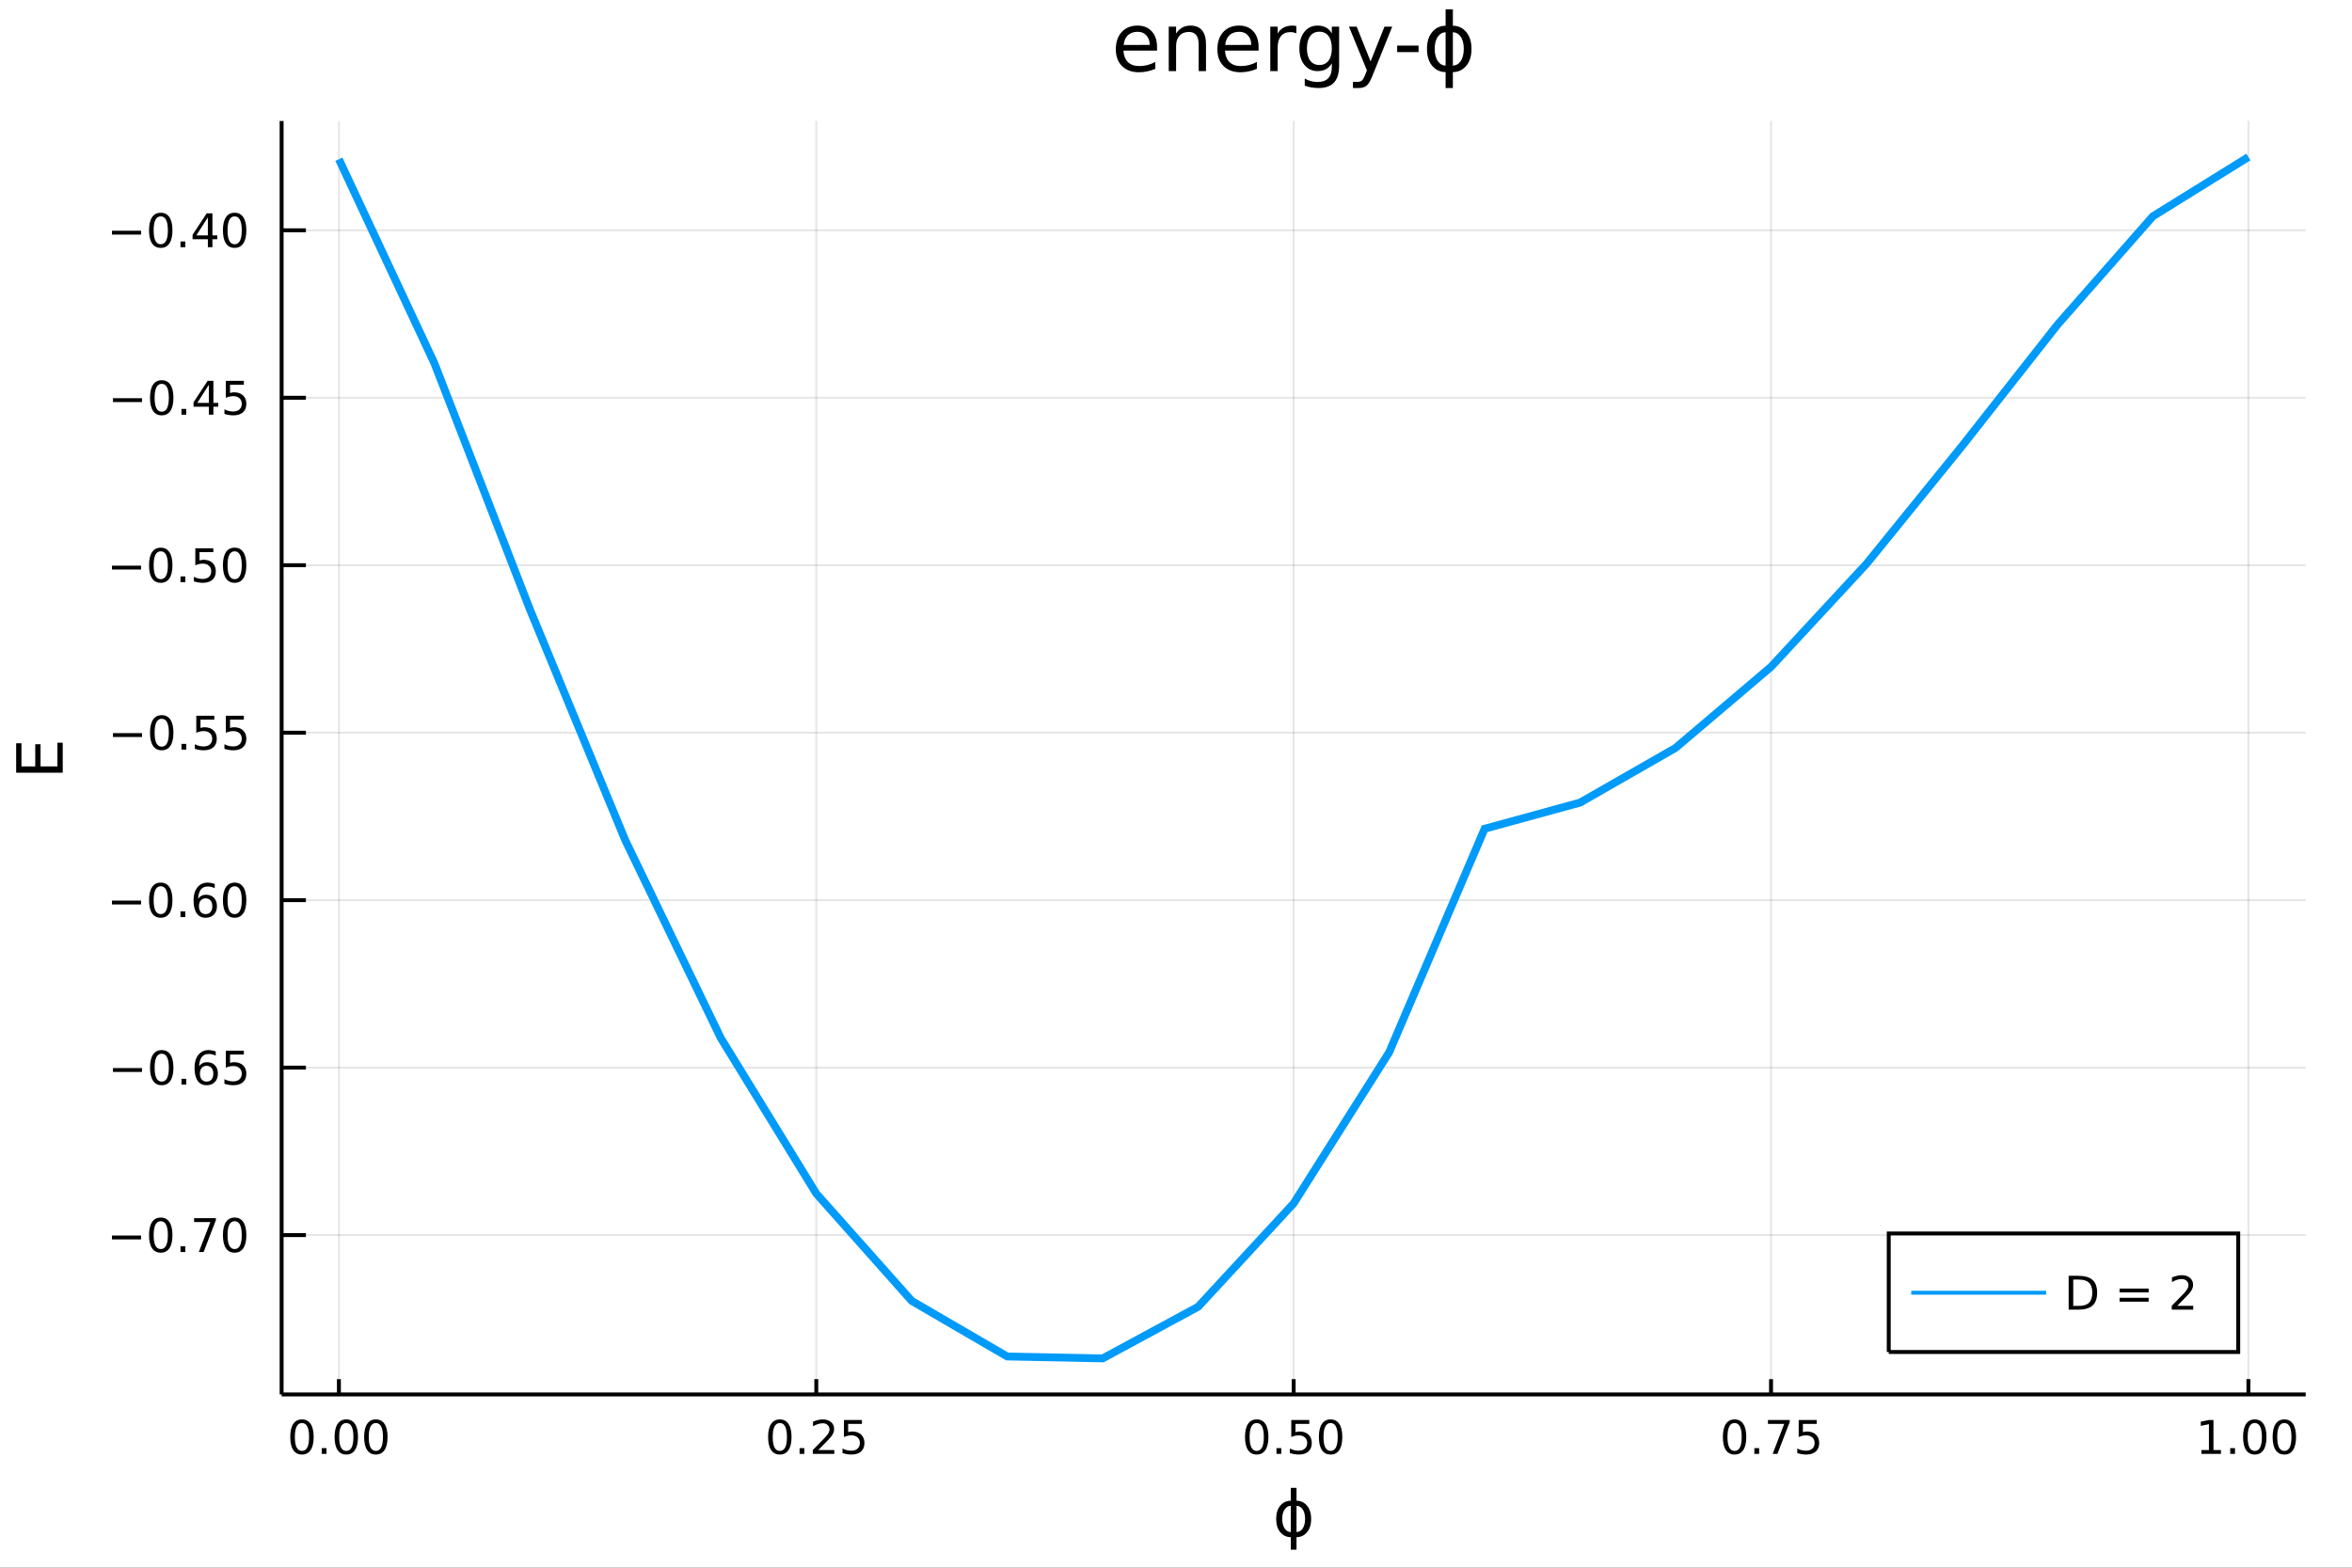 <?xml version="1.0" encoding="utf-8"?>
<svg xmlns="http://www.w3.org/2000/svg" xmlns:xlink="http://www.w3.org/1999/xlink" width="600" height="400" viewBox="0 0 2400 1600">
<rect x="0" y="0" width="2400" height="1600" fill="#333333" stroke="none"/>
<defs>
  <clipPath id="clip230">
    <rect x="0" y="0" width="2400" height="1600"/>
  </clipPath>
</defs>
<path clip-path="url(#clip230)" d="
M0 1600 L2400 1600 L2400 0 L0 0  Z
  " fill="#ffffff" fill-rule="evenodd" fill-opacity="1"/>
<defs>
  <clipPath id="clip231">
    <rect x="480" y="0" width="1681" height="1600"/>
  </clipPath>
</defs>
<path clip-path="url(#clip230)" d="
M287.366 1423.18 L2352.76 1423.18 L2352.76 123.472 L287.366 123.472  Z
  " fill="#ffffff" fill-rule="evenodd" fill-opacity="1"/>
<defs>
  <clipPath id="clip232">
    <rect x="287" y="123" width="2066" height="1301"/>
  </clipPath>
</defs>
<polyline clip-path="url(#clip232)" style="stroke:#000000; stroke-width:2; stroke-opacity:0.1; fill:none" points="
  345.82,1423.18 345.82,123.472 
  "/>
<polyline clip-path="url(#clip232)" style="stroke:#000000; stroke-width:2; stroke-opacity:0.1; fill:none" points="
  832.941,1423.18 832.941,123.472 
  "/>
<polyline clip-path="url(#clip232)" style="stroke:#000000; stroke-width:2; stroke-opacity:0.1; fill:none" points="
  1320.06,1423.18 1320.06,123.472 
  "/>
<polyline clip-path="url(#clip232)" style="stroke:#000000; stroke-width:2; stroke-opacity:0.1; fill:none" points="
  1807.18,1423.18 1807.18,123.472 
  "/>
<polyline clip-path="url(#clip232)" style="stroke:#000000; stroke-width:2; stroke-opacity:0.1; fill:none" points="
  2294.3,1423.18 2294.3,123.472 
  "/>
<polyline clip-path="url(#clip230)" style="stroke:#000000; stroke-width:4; stroke-opacity:1; fill:none" points="
  287.366,1423.18 2352.76,1423.18 
  "/>
<polyline clip-path="url(#clip230)" style="stroke:#000000; stroke-width:4; stroke-opacity:1; fill:none" points="
  345.82,1423.18 345.82,1407.58 
  "/>
<polyline clip-path="url(#clip230)" style="stroke:#000000; stroke-width:4; stroke-opacity:1; fill:none" points="
  832.941,1423.18 832.941,1407.58 
  "/>
<polyline clip-path="url(#clip230)" style="stroke:#000000; stroke-width:4; stroke-opacity:1; fill:none" points="
  1320.06,1423.18 1320.06,1407.58 
  "/>
<polyline clip-path="url(#clip230)" style="stroke:#000000; stroke-width:4; stroke-opacity:1; fill:none" points="
  1807.18,1423.18 1807.18,1407.58 
  "/>
<polyline clip-path="url(#clip230)" style="stroke:#000000; stroke-width:4; stroke-opacity:1; fill:none" points="
  2294.3,1423.18 2294.3,1407.58 
  "/>
<path clip-path="url(#clip230)" d="M 0 0 M308.124 1452.37 Q304.513 1452.37 302.684 1455.94 Q300.878 1459.48 300.878 1466.61 Q300.878 1473.71 302.684 1477.28 Q304.513 1480.82 308.124 1480.82 Q311.758 1480.82 313.564 1477.28 Q315.392 1473.71 315.392 1466.61 Q315.392 1459.48 313.564 1455.94 Q311.758 1452.37 308.124 1452.37 M308.124 1448.67 Q313.934 1448.67 316.989 1453.27 Q320.068 1457.86 320.068 1466.61 Q320.068 1475.33 316.989 1479.94 Q313.934 1484.52 308.124 1484.52 Q302.314 1484.52 299.235 1479.94 Q296.179 1475.33 296.179 1466.61 Q296.179 1457.86 299.235 1453.27 Q302.314 1448.67 308.124 1448.67 Z" fill="#000000" fill-rule="evenodd" fill-opacity="1" /><path clip-path="url(#clip230)" d="M 0 0 M328.286 1477.97 L333.17 1477.97 L333.17 1483.85 L328.286 1483.85 L328.286 1477.97 Z" fill="#000000" fill-rule="evenodd" fill-opacity="1" /><path clip-path="url(#clip230)" d="M 0 0 M353.355 1452.37 Q349.744 1452.37 347.915 1455.94 Q346.11 1459.48 346.11 1466.61 Q346.11 1473.71 347.915 1477.28 Q349.744 1480.82 353.355 1480.82 Q356.989 1480.82 358.795 1477.28 Q360.623 1473.71 360.623 1466.61 Q360.623 1459.48 358.795 1455.94 Q356.989 1452.37 353.355 1452.37 M353.355 1448.67 Q359.165 1448.67 362.221 1453.27 Q365.299 1457.86 365.299 1466.61 Q365.299 1475.33 362.221 1479.94 Q359.165 1484.52 353.355 1484.52 Q347.545 1484.52 344.466 1479.94 Q341.411 1475.33 341.411 1466.61 Q341.411 1457.86 344.466 1453.27 Q347.545 1448.67 353.355 1448.67 Z" fill="#000000" fill-rule="evenodd" fill-opacity="1" /><path clip-path="url(#clip230)" d="M 0 0 M383.517 1452.37 Q379.906 1452.37 378.077 1455.94 Q376.272 1459.48 376.272 1466.61 Q376.272 1473.71 378.077 1477.28 Q379.906 1480.82 383.517 1480.82 Q387.151 1480.82 388.957 1477.28 Q390.785 1473.71 390.785 1466.61 Q390.785 1459.48 388.957 1455.94 Q387.151 1452.37 383.517 1452.37 M383.517 1448.67 Q389.327 1448.67 392.383 1453.27 Q395.461 1457.86 395.461 1466.61 Q395.461 1475.33 392.383 1479.94 Q389.327 1484.52 383.517 1484.52 Q377.707 1484.52 374.628 1479.94 Q371.573 1475.33 371.573 1466.61 Q371.573 1457.86 374.628 1453.27 Q377.707 1448.67 383.517 1448.67 Z" fill="#000000" fill-rule="evenodd" fill-opacity="1" /><path clip-path="url(#clip230)" d="M 0 0 M795.742 1452.37 Q792.131 1452.37 790.302 1455.94 Q788.496 1459.48 788.496 1466.61 Q788.496 1473.71 790.302 1477.28 Q792.131 1480.82 795.742 1480.82 Q799.376 1480.82 801.182 1477.28 Q803.01 1473.71 803.01 1466.61 Q803.01 1459.48 801.182 1455.94 Q799.376 1452.37 795.742 1452.37 M795.742 1448.67 Q801.552 1448.67 804.607 1453.27 Q807.686 1457.86 807.686 1466.61 Q807.686 1475.33 804.607 1479.94 Q801.552 1484.52 795.742 1484.52 Q789.932 1484.52 786.853 1479.94 Q783.797 1475.33 783.797 1466.61 Q783.797 1457.86 786.853 1453.27 Q789.932 1448.67 795.742 1448.67 Z" fill="#000000" fill-rule="evenodd" fill-opacity="1" /><path clip-path="url(#clip230)" d="M 0 0 M815.904 1477.97 L820.788 1477.97 L820.788 1483.85 L815.904 1483.85 L815.904 1477.97 Z" fill="#000000" fill-rule="evenodd" fill-opacity="1" /><path clip-path="url(#clip230)" d="M 0 0 M835.001 1479.92 L851.32 1479.92 L851.32 1483.85 L829.376 1483.85 L829.376 1479.92 Q832.038 1477.16 836.621 1472.53 Q841.228 1467.88 842.408 1466.54 Q844.654 1464.01 845.533 1462.28 Q846.436 1460.52 846.436 1458.83 Q846.436 1456.07 844.491 1454.34 Q842.57 1452.6 839.468 1452.6 Q837.269 1452.6 834.816 1453.37 Q832.385 1454.13 829.607 1455.68 L829.607 1450.96 Q832.431 1449.82 834.885 1449.25 Q837.339 1448.67 839.376 1448.67 Q844.746 1448.67 847.941 1451.35 Q851.135 1454.04 851.135 1458.53 Q851.135 1460.66 850.325 1462.58 Q849.538 1464.48 847.431 1467.07 Q846.853 1467.74 843.751 1470.96 Q840.649 1474.15 835.001 1479.92 Z" fill="#000000" fill-rule="evenodd" fill-opacity="1" /><path clip-path="url(#clip230)" d="M 0 0 M861.181 1449.29 L879.538 1449.29 L879.538 1453.23 L865.464 1453.23 L865.464 1461.7 Q866.482 1461.35 867.501 1461.19 Q868.519 1461 869.538 1461 Q875.325 1461 878.704 1464.18 Q882.084 1467.35 882.084 1472.76 Q882.084 1478.34 878.612 1481.44 Q875.139 1484.52 868.82 1484.52 Q866.644 1484.52 864.376 1484.15 Q862.13 1483.78 859.723 1483.04 L859.723 1478.34 Q861.806 1479.48 864.028 1480.03 Q866.251 1480.59 868.727 1480.59 Q872.732 1480.59 875.07 1478.48 Q877.408 1476.38 877.408 1472.76 Q877.408 1469.15 875.07 1467.05 Q872.732 1464.94 868.727 1464.94 Q866.852 1464.94 864.977 1465.36 Q863.126 1465.77 861.181 1466.65 L861.181 1449.29 Z" fill="#000000" fill-rule="evenodd" fill-opacity="1" /><path clip-path="url(#clip230)" d="M 0 0 M1282.36 1452.37 Q1278.75 1452.37 1276.92 1455.94 Q1275.12 1459.48 1275.12 1466.61 Q1275.12 1473.71 1276.92 1477.28 Q1278.75 1480.82 1282.36 1480.82 Q1286 1480.82 1287.8 1477.28 Q1289.63 1473.71 1289.63 1466.61 Q1289.63 1459.48 1287.8 1455.94 Q1286 1452.37 1282.36 1452.37 M1282.36 1448.67 Q1288.17 1448.67 1291.23 1453.27 Q1294.31 1457.86 1294.31 1466.61 Q1294.31 1475.33 1291.23 1479.94 Q1288.17 1484.52 1282.36 1484.52 Q1276.55 1484.52 1273.48 1479.94 Q1270.42 1475.33 1270.42 1466.61 Q1270.42 1457.86 1273.48 1453.27 Q1276.55 1448.67 1282.36 1448.67 Z" fill="#000000" fill-rule="evenodd" fill-opacity="1" /><path clip-path="url(#clip230)" d="M 0 0 M1302.53 1477.97 L1307.41 1477.97 L1307.41 1483.85 L1302.53 1483.85 L1302.53 1477.97 Z" fill="#000000" fill-rule="evenodd" fill-opacity="1" /><path clip-path="url(#clip230)" d="M 0 0 M1317.64 1449.29 L1336 1449.29 L1336 1453.23 L1321.92 1453.23 L1321.92 1461.7 Q1322.94 1461.35 1323.96 1461.19 Q1324.98 1461 1326 1461 Q1331.79 1461 1335.16 1464.18 Q1338.54 1467.35 1338.54 1472.76 Q1338.54 1478.34 1335.07 1481.44 Q1331.6 1484.52 1325.28 1484.52 Q1323.1 1484.52 1320.84 1484.15 Q1318.59 1483.78 1316.18 1483.04 L1316.18 1478.34 Q1318.27 1479.48 1320.49 1480.03 Q1322.71 1480.59 1325.19 1480.59 Q1329.19 1480.59 1331.53 1478.48 Q1333.87 1476.38 1333.87 1472.76 Q1333.87 1469.15 1331.53 1467.05 Q1329.19 1464.94 1325.19 1464.94 Q1323.31 1464.94 1321.44 1465.36 Q1319.59 1465.77 1317.64 1466.65 L1317.64 1449.29 Z" fill="#000000" fill-rule="evenodd" fill-opacity="1" /><path clip-path="url(#clip230)" d="M 0 0 M1357.76 1452.37 Q1354.15 1452.37 1352.32 1455.94 Q1350.51 1459.48 1350.51 1466.61 Q1350.51 1473.71 1352.32 1477.28 Q1354.15 1480.82 1357.76 1480.82 Q1361.39 1480.82 1363.2 1477.28 Q1365.03 1473.71 1365.03 1466.61 Q1365.03 1459.48 1363.2 1455.94 Q1361.39 1452.37 1357.76 1452.37 M1357.76 1448.67 Q1363.57 1448.67 1366.62 1453.27 Q1369.7 1457.86 1369.7 1466.61 Q1369.7 1475.33 1366.62 1479.94 Q1363.57 1484.52 1357.76 1484.52 Q1351.95 1484.52 1348.87 1479.94 Q1345.81 1475.33 1345.81 1466.61 Q1345.81 1457.86 1348.87 1453.27 Q1351.95 1448.67 1357.76 1448.67 Z" fill="#000000" fill-rule="evenodd" fill-opacity="1" /><path clip-path="url(#clip230)" d="M 0 0 M1769.98 1452.37 Q1766.37 1452.37 1764.54 1455.94 Q1762.74 1459.48 1762.74 1466.61 Q1762.74 1473.71 1764.54 1477.28 Q1766.37 1480.82 1769.98 1480.82 Q1773.62 1480.82 1775.42 1477.28 Q1777.25 1473.71 1777.25 1466.61 Q1777.25 1459.48 1775.42 1455.94 Q1773.62 1452.37 1769.98 1452.37 M1769.98 1448.67 Q1775.79 1448.67 1778.85 1453.27 Q1781.93 1457.86 1781.93 1466.61 Q1781.93 1475.33 1778.85 1479.94 Q1775.79 1484.52 1769.98 1484.52 Q1764.17 1484.52 1761.09 1479.94 Q1758.04 1475.33 1758.04 1466.61 Q1758.04 1457.86 1761.09 1453.27 Q1764.17 1448.67 1769.98 1448.67 Z" fill="#000000" fill-rule="evenodd" fill-opacity="1" /><path clip-path="url(#clip230)" d="M 0 0 M1790.14 1477.97 L1795.03 1477.97 L1795.03 1483.85 L1790.14 1483.85 L1790.14 1477.97 Z" fill="#000000" fill-rule="evenodd" fill-opacity="1" /><path clip-path="url(#clip230)" d="M 0 0 M1804.03 1449.29 L1826.26 1449.29 L1826.26 1451.28 L1813.71 1483.85 L1808.82 1483.85 L1820.63 1453.23 L1804.03 1453.23 L1804.03 1449.29 Z" fill="#000000" fill-rule="evenodd" fill-opacity="1" /><path clip-path="url(#clip230)" d="M 0 0 M1835.42 1449.29 L1853.78 1449.29 L1853.78 1453.23 L1839.7 1453.23 L1839.7 1461.7 Q1840.72 1461.35 1841.74 1461.19 Q1842.76 1461 1843.78 1461 Q1849.57 1461 1852.94 1464.18 Q1856.32 1467.35 1856.32 1472.76 Q1856.32 1478.34 1852.85 1481.44 Q1849.38 1484.52 1843.06 1484.52 Q1840.88 1484.52 1838.62 1484.15 Q1836.37 1483.78 1833.96 1483.04 L1833.96 1478.34 Q1836.05 1479.48 1838.27 1480.03 Q1840.49 1480.59 1842.97 1480.59 Q1846.97 1480.59 1849.31 1478.48 Q1851.65 1476.38 1851.65 1472.76 Q1851.65 1469.15 1849.31 1467.05 Q1846.97 1464.94 1842.97 1464.94 Q1841.09 1464.94 1839.22 1465.36 Q1837.37 1465.77 1835.42 1466.65 L1835.42 1449.29 Z" fill="#000000" fill-rule="evenodd" fill-opacity="1" /><path clip-path="url(#clip230)" d="M 0 0 M2246.37 1479.92 L2254.01 1479.92 L2254.01 1453.55 L2245.7 1455.22 L2245.7 1450.96 L2253.97 1449.29 L2258.64 1449.29 L2258.64 1479.92 L2266.28 1479.92 L2266.28 1483.85 L2246.37 1483.85 L2246.37 1479.92 Z" fill="#000000" fill-rule="evenodd" fill-opacity="1" /><path clip-path="url(#clip230)" d="M 0 0 M2275.73 1477.97 L2280.61 1477.97 L2280.61 1483.85 L2275.73 1483.85 L2275.73 1477.97 Z" fill="#000000" fill-rule="evenodd" fill-opacity="1" /><path clip-path="url(#clip230)" d="M 0 0 M2300.79 1452.37 Q2297.18 1452.37 2295.35 1455.94 Q2293.55 1459.48 2293.55 1466.61 Q2293.55 1473.71 2295.35 1477.28 Q2297.18 1480.82 2300.79 1480.82 Q2304.43 1480.82 2306.23 1477.28 Q2308.06 1473.71 2308.06 1466.61 Q2308.06 1459.48 2306.23 1455.94 Q2304.43 1452.37 2300.79 1452.37 M2300.79 1448.67 Q2306.6 1448.67 2309.66 1453.27 Q2312.74 1457.86 2312.74 1466.61 Q2312.74 1475.33 2309.66 1479.94 Q2306.6 1484.52 2300.79 1484.52 Q2294.98 1484.52 2291.91 1479.94 Q2288.85 1475.33 2288.85 1466.61 Q2288.85 1457.86 2291.91 1453.27 Q2294.98 1448.67 2300.79 1448.67 Z" fill="#000000" fill-rule="evenodd" fill-opacity="1" /><path clip-path="url(#clip230)" d="M 0 0 M2330.96 1452.37 Q2327.35 1452.37 2325.52 1455.94 Q2323.71 1459.48 2323.71 1466.61 Q2323.71 1473.71 2325.52 1477.28 Q2327.35 1480.82 2330.96 1480.82 Q2334.59 1480.82 2336.4 1477.28 Q2338.22 1473.71 2338.22 1466.61 Q2338.22 1459.48 2336.4 1455.94 Q2334.59 1452.37 2330.96 1452.37 M2330.96 1448.67 Q2336.77 1448.67 2339.82 1453.27 Q2342.9 1457.86 2342.9 1466.61 Q2342.9 1475.33 2339.82 1479.94 Q2336.77 1484.52 2330.96 1484.52 Q2325.15 1484.52 2322.07 1479.94 Q2319.01 1475.33 2319.01 1466.61 Q2319.01 1457.86 2322.07 1453.27 Q2325.15 1448.67 2330.96 1448.67 Z" fill="#000000" fill-rule="evenodd" fill-opacity="1" /><path clip-path="url(#clip230)" d="M 0 0 M1322.97 1518.52 L1322.97 1531.66 Q1329.31 1531.66 1333.54 1536.53 Q1337.9 1541.5 1337.9 1550.25 Q1337.9 1559 1333.54 1563.97 Q1329.31 1568.84 1322.97 1568.84 L1322.97 1581.6 L1317.15 1581.6 L1317.15 1568.84 Q1310.81 1568.84 1306.55 1563.97 Q1302.22 1559 1302.22 1550.25 Q1302.22 1541.5 1306.55 1536.53 Q1310.81 1531.66 1317.15 1531.66 L1317.15 1518.52 L1322.97 1518.52 M1322.97 1563.62 Q1326.57 1563.62 1329.02 1560.34 Q1331.69 1556.68 1331.73 1550.25 Q1331.76 1543.89 1329.02 1540.16 Q1326.57 1536.88 1322.97 1536.88 L1322.97 1563.62 M1317.15 1563.62 L1317.15 1536.88 Q1313.55 1536.88 1311.13 1540.16 Q1308.36 1543.89 1308.4 1550.25 Q1308.43 1556.68 1311.13 1560.34 Q1313.55 1563.62 1317.15 1563.62 Z" fill="#000000" fill-rule="evenodd" fill-opacity="1" /><polyline clip-path="url(#clip232)" style="stroke:#000000; stroke-width:2; stroke-opacity:0.1; fill:none" points="
  287.366,1260.56 2352.76,1260.56 
  "/>
<polyline clip-path="url(#clip232)" style="stroke:#000000; stroke-width:2; stroke-opacity:0.1; fill:none" points="
  287.366,1089.64 2352.76,1089.64 
  "/>
<polyline clip-path="url(#clip232)" style="stroke:#000000; stroke-width:2; stroke-opacity:0.1; fill:none" points="
  287.366,918.72 2352.76,918.72 
  "/>
<polyline clip-path="url(#clip232)" style="stroke:#000000; stroke-width:2; stroke-opacity:0.1; fill:none" points="
  287.366,747.799 2352.76,747.799 
  "/>
<polyline clip-path="url(#clip232)" style="stroke:#000000; stroke-width:2; stroke-opacity:0.1; fill:none" points="
  287.366,576.879 2352.76,576.879 
  "/>
<polyline clip-path="url(#clip232)" style="stroke:#000000; stroke-width:2; stroke-opacity:0.1; fill:none" points="
  287.366,405.958 2352.76,405.958 
  "/>
<polyline clip-path="url(#clip232)" style="stroke:#000000; stroke-width:2; stroke-opacity:0.1; fill:none" points="
  287.366,235.037 2352.76,235.037 
  "/>
<polyline clip-path="url(#clip230)" style="stroke:#000000; stroke-width:4; stroke-opacity:1; fill:none" points="
  287.366,1423.18 287.366,123.472 
  "/>
<polyline clip-path="url(#clip230)" style="stroke:#000000; stroke-width:4; stroke-opacity:1; fill:none" points="
  287.366,1260.56 312.151,1260.56 
  "/>
<polyline clip-path="url(#clip230)" style="stroke:#000000; stroke-width:4; stroke-opacity:1; fill:none" points="
  287.366,1089.64 312.151,1089.64 
  "/>
<polyline clip-path="url(#clip230)" style="stroke:#000000; stroke-width:4; stroke-opacity:1; fill:none" points="
  287.366,918.72 312.151,918.72 
  "/>
<polyline clip-path="url(#clip230)" style="stroke:#000000; stroke-width:4; stroke-opacity:1; fill:none" points="
  287.366,747.799 312.151,747.799 
  "/>
<polyline clip-path="url(#clip230)" style="stroke:#000000; stroke-width:4; stroke-opacity:1; fill:none" points="
  287.366,576.879 312.151,576.879 
  "/>
<polyline clip-path="url(#clip230)" style="stroke:#000000; stroke-width:4; stroke-opacity:1; fill:none" points="
  287.366,405.958 312.151,405.958 
  "/>
<polyline clip-path="url(#clip230)" style="stroke:#000000; stroke-width:4; stroke-opacity:1; fill:none" points="
  287.366,235.037 312.151,235.037 
  "/>
<path clip-path="url(#clip230)" d="M 0 0 M114.26 1261.01 L143.936 1261.01 L143.936 1264.95 L114.26 1264.95 L114.26 1261.01 Z" fill="#000000" fill-rule="evenodd" fill-opacity="1" /><path clip-path="url(#clip230)" d="M 0 0 M164.028 1246.36 Q160.417 1246.36 158.589 1249.92 Q156.783 1253.47 156.783 1260.6 Q156.783 1267.7 158.589 1271.27 Q160.417 1274.81 164.028 1274.81 Q167.663 1274.81 169.468 1271.27 Q171.297 1267.7 171.297 1260.6 Q171.297 1253.47 169.468 1249.92 Q167.663 1246.36 164.028 1246.36 M164.028 1242.66 Q169.839 1242.66 172.894 1247.26 Q175.973 1251.85 175.973 1260.6 Q175.973 1269.32 172.894 1273.93 Q169.839 1278.51 164.028 1278.51 Q158.218 1278.51 155.14 1273.93 Q152.084 1269.32 152.084 1260.6 Q152.084 1251.85 155.14 1247.26 Q158.218 1242.66 164.028 1242.66 Z" fill="#000000" fill-rule="evenodd" fill-opacity="1" /><path clip-path="url(#clip230)" d="M 0 0 M184.19 1271.96 L189.075 1271.96 L189.075 1277.84 L184.19 1277.84 L184.19 1271.96 Z" fill="#000000" fill-rule="evenodd" fill-opacity="1" /><path clip-path="url(#clip230)" d="M 0 0 M198.079 1243.28 L220.301 1243.28 L220.301 1245.27 L207.755 1277.84 L202.871 1277.84 L214.676 1247.22 L198.079 1247.22 L198.079 1243.28 Z" fill="#000000" fill-rule="evenodd" fill-opacity="1" /><path clip-path="url(#clip230)" d="M 0 0 M239.422 1246.36 Q235.81 1246.36 233.982 1249.92 Q232.176 1253.47 232.176 1260.6 Q232.176 1267.7 233.982 1271.27 Q235.81 1274.81 239.422 1274.81 Q243.056 1274.81 244.861 1271.27 Q246.69 1267.7 246.69 1260.6 Q246.69 1253.47 244.861 1249.92 Q243.056 1246.36 239.422 1246.36 M239.422 1242.66 Q245.232 1242.66 248.287 1247.26 Q251.366 1251.85 251.366 1260.6 Q251.366 1269.32 248.287 1273.93 Q245.232 1278.51 239.422 1278.51 Q233.611 1278.51 230.533 1273.93 Q227.477 1269.32 227.477 1260.6 Q227.477 1251.85 230.533 1247.26 Q233.611 1242.66 239.422 1242.66 Z" fill="#000000" fill-rule="evenodd" fill-opacity="1" /><path clip-path="url(#clip230)" d="M 0 0 M115.256 1090.09 L144.931 1090.09 L144.931 1094.03 L115.256 1094.03 L115.256 1090.09 Z" fill="#000000" fill-rule="evenodd" fill-opacity="1" /><path clip-path="url(#clip230)" d="M 0 0 M165.024 1075.44 Q161.413 1075.44 159.584 1079 Q157.778 1082.55 157.778 1089.67 Q157.778 1096.78 159.584 1100.35 Q161.413 1103.89 165.024 1103.89 Q168.658 1103.89 170.464 1100.35 Q172.292 1096.78 172.292 1089.67 Q172.292 1082.55 170.464 1079 Q168.658 1075.44 165.024 1075.44 M165.024 1071.74 Q170.834 1071.74 173.889 1076.34 Q176.968 1080.92 176.968 1089.67 Q176.968 1098.4 173.889 1103.01 Q170.834 1107.59 165.024 1107.59 Q159.214 1107.59 156.135 1103.01 Q153.079 1098.4 153.079 1089.67 Q153.079 1080.92 156.135 1076.34 Q159.214 1071.74 165.024 1071.74 Z" fill="#000000" fill-rule="evenodd" fill-opacity="1" /><path clip-path="url(#clip230)" d="M 0 0 M185.186 1101.04 L190.07 1101.04 L190.07 1106.92 L185.186 1106.92 L185.186 1101.04 Z" fill="#000000" fill-rule="evenodd" fill-opacity="1" /><path clip-path="url(#clip230)" d="M 0 0 M210.834 1087.78 Q207.686 1087.78 205.834 1089.93 Q204.005 1092.08 204.005 1095.83 Q204.005 1099.56 205.834 1101.74 Q207.686 1103.89 210.834 1103.89 Q213.982 1103.89 215.811 1101.74 Q217.662 1099.56 217.662 1095.83 Q217.662 1092.08 215.811 1089.93 Q213.982 1087.78 210.834 1087.78 M220.116 1073.12 L220.116 1077.38 Q218.357 1076.55 216.551 1076.11 Q214.769 1075.67 213.01 1075.67 Q208.38 1075.67 205.926 1078.8 Q203.496 1081.92 203.149 1088.24 Q204.514 1086.23 206.574 1085.16 Q208.635 1084.07 211.111 1084.07 Q216.32 1084.07 219.329 1087.24 Q222.361 1090.39 222.361 1095.83 Q222.361 1101.16 219.213 1104.37 Q216.065 1107.59 210.834 1107.59 Q204.838 1107.59 201.667 1103.01 Q198.496 1098.4 198.496 1089.67 Q198.496 1081.48 202.385 1076.62 Q206.274 1071.74 212.824 1071.74 Q214.584 1071.74 216.366 1072.08 Q218.172 1072.43 220.116 1073.12 Z" fill="#000000" fill-rule="evenodd" fill-opacity="1" /><path clip-path="url(#clip230)" d="M 0 0 M230.463 1072.36 L248.82 1072.36 L248.82 1076.3 L234.746 1076.3 L234.746 1084.77 Q235.764 1084.42 236.783 1084.26 Q237.801 1084.07 238.82 1084.07 Q244.607 1084.07 247.986 1087.24 Q251.366 1090.42 251.366 1095.83 Q251.366 1101.41 247.894 1104.51 Q244.421 1107.59 238.102 1107.59 Q235.926 1107.59 233.658 1107.22 Q231.412 1106.85 229.005 1106.11 L229.005 1101.41 Q231.088 1102.55 233.31 1103.1 Q235.533 1103.66 238.009 1103.66 Q242.014 1103.66 244.352 1101.55 Q246.69 1099.44 246.69 1095.83 Q246.69 1092.22 244.352 1090.11 Q242.014 1088.01 238.009 1088.01 Q236.135 1088.01 234.26 1088.42 Q232.408 1088.84 230.463 1089.72 L230.463 1072.36 Z" fill="#000000" fill-rule="evenodd" fill-opacity="1" /><path clip-path="url(#clip230)" d="M 0 0 M114.26 919.171 L143.936 919.171 L143.936 923.106 L114.26 923.106 L114.26 919.171 Z" fill="#000000" fill-rule="evenodd" fill-opacity="1" /><path clip-path="url(#clip230)" d="M 0 0 M164.028 904.518 Q160.417 904.518 158.589 908.083 Q156.783 911.625 156.783 918.754 Q156.783 925.861 158.589 929.426 Q160.417 932.967 164.028 932.967 Q167.663 932.967 169.468 929.426 Q171.297 925.861 171.297 918.754 Q171.297 911.625 169.468 908.083 Q167.663 904.518 164.028 904.518 M164.028 900.815 Q169.839 900.815 172.894 905.421 Q175.973 910.004 175.973 918.754 Q175.973 927.481 172.894 932.088 Q169.839 936.671 164.028 936.671 Q158.218 936.671 155.14 932.088 Q152.084 927.481 152.084 918.754 Q152.084 910.004 155.14 905.421 Q158.218 900.815 164.028 900.815 Z" fill="#000000" fill-rule="evenodd" fill-opacity="1" /><path clip-path="url(#clip230)" d="M 0 0 M184.19 930.12 L189.075 930.12 L189.075 936 L184.19 936 L184.19 930.12 Z" fill="#000000" fill-rule="evenodd" fill-opacity="1" /><path clip-path="url(#clip230)" d="M 0 0 M209.838 916.856 Q206.69 916.856 204.838 919.009 Q203.01 921.162 203.01 924.912 Q203.01 928.639 204.838 930.814 Q206.69 932.967 209.838 932.967 Q212.986 932.967 214.815 930.814 Q216.667 928.639 216.667 924.912 Q216.667 921.162 214.815 919.009 Q212.986 916.856 209.838 916.856 M219.121 902.204 L219.121 906.463 Q217.361 905.629 215.556 905.19 Q213.774 904.75 212.014 904.75 Q207.385 904.75 204.931 907.875 Q202.5 911 202.153 917.319 Q203.519 915.305 205.579 914.241 Q207.639 913.153 210.116 913.153 Q215.324 913.153 218.334 916.324 Q221.366 919.472 221.366 924.912 Q221.366 930.236 218.218 933.453 Q215.07 936.671 209.838 936.671 Q203.843 936.671 200.672 932.088 Q197.5 927.481 197.5 918.754 Q197.5 910.56 201.389 905.699 Q205.278 900.815 211.829 900.815 Q213.588 900.815 215.371 901.162 Q217.176 901.509 219.121 902.204 Z" fill="#000000" fill-rule="evenodd" fill-opacity="1" /><path clip-path="url(#clip230)" d="M 0 0 M239.422 904.518 Q235.81 904.518 233.982 908.083 Q232.176 911.625 232.176 918.754 Q232.176 925.861 233.982 929.426 Q235.81 932.967 239.422 932.967 Q243.056 932.967 244.861 929.426 Q246.69 925.861 246.69 918.754 Q246.69 911.625 244.861 908.083 Q243.056 904.518 239.422 904.518 M239.422 900.815 Q245.232 900.815 248.287 905.421 Q251.366 910.004 251.366 918.754 Q251.366 927.481 248.287 932.088 Q245.232 936.671 239.422 936.671 Q233.611 936.671 230.533 932.088 Q227.477 927.481 227.477 918.754 Q227.477 910.004 230.533 905.421 Q233.611 900.815 239.422 900.815 Z" fill="#000000" fill-rule="evenodd" fill-opacity="1" /><path clip-path="url(#clip230)" d="M 0 0 M115.256 748.25 L144.931 748.25 L144.931 752.186 L115.256 752.186 L115.256 748.25 Z" fill="#000000" fill-rule="evenodd" fill-opacity="1" /><path clip-path="url(#clip230)" d="M 0 0 M165.024 733.598 Q161.413 733.598 159.584 737.163 Q157.778 740.704 157.778 747.834 Q157.778 754.94 159.584 758.505 Q161.413 762.047 165.024 762.047 Q168.658 762.047 170.464 758.505 Q172.292 754.94 172.292 747.834 Q172.292 740.704 170.464 737.163 Q168.658 733.598 165.024 733.598 M165.024 729.894 Q170.834 729.894 173.889 734.501 Q176.968 739.084 176.968 747.834 Q176.968 756.561 173.889 761.167 Q170.834 765.75 165.024 765.75 Q159.214 765.75 156.135 761.167 Q153.079 756.561 153.079 747.834 Q153.079 739.084 156.135 734.501 Q159.214 729.894 165.024 729.894 Z" fill="#000000" fill-rule="evenodd" fill-opacity="1" /><path clip-path="url(#clip230)" d="M 0 0 M185.186 759.199 L190.07 759.199 L190.07 765.079 L185.186 765.079 L185.186 759.199 Z" fill="#000000" fill-rule="evenodd" fill-opacity="1" /><path clip-path="url(#clip230)" d="M 0 0 M200.301 730.519 L218.658 730.519 L218.658 734.454 L204.584 734.454 L204.584 742.926 Q205.602 742.579 206.621 742.417 Q207.639 742.232 208.658 742.232 Q214.445 742.232 217.824 745.403 Q221.204 748.575 221.204 753.991 Q221.204 759.57 217.732 762.672 Q214.26 765.75 207.94 765.75 Q205.764 765.75 203.496 765.38 Q201.25 765.01 198.843 764.269 L198.843 759.57 Q200.926 760.704 203.149 761.26 Q205.371 761.815 207.848 761.815 Q211.852 761.815 214.19 759.709 Q216.528 757.602 216.528 753.991 Q216.528 750.38 214.19 748.274 Q211.852 746.167 207.848 746.167 Q205.973 746.167 204.098 746.584 Q202.246 747 200.301 747.88 L200.301 730.519 Z" fill="#000000" fill-rule="evenodd" fill-opacity="1" /><path clip-path="url(#clip230)" d="M 0 0 M230.463 730.519 L248.82 730.519 L248.82 734.454 L234.746 734.454 L234.746 742.926 Q235.764 742.579 236.783 742.417 Q237.801 742.232 238.82 742.232 Q244.607 742.232 247.986 745.403 Q251.366 748.575 251.366 753.991 Q251.366 759.57 247.894 762.672 Q244.421 765.75 238.102 765.75 Q235.926 765.75 233.658 765.38 Q231.412 765.01 229.005 764.269 L229.005 759.57 Q231.088 760.704 233.31 761.26 Q235.533 761.815 238.009 761.815 Q242.014 761.815 244.352 759.709 Q246.69 757.602 246.69 753.991 Q246.69 750.38 244.352 748.274 Q242.014 746.167 238.009 746.167 Q236.135 746.167 234.26 746.584 Q232.408 747 230.463 747.88 L230.463 730.519 Z" fill="#000000" fill-rule="evenodd" fill-opacity="1" /><path clip-path="url(#clip230)" d="M 0 0 M114.26 577.33 L143.936 577.33 L143.936 581.265 L114.26 581.265 L114.26 577.33 Z" fill="#000000" fill-rule="evenodd" fill-opacity="1" /><path clip-path="url(#clip230)" d="M 0 0 M164.028 562.677 Q160.417 562.677 158.589 566.242 Q156.783 569.784 156.783 576.913 Q156.783 584.02 158.589 587.584 Q160.417 591.126 164.028 591.126 Q167.663 591.126 169.468 587.584 Q171.297 584.02 171.297 576.913 Q171.297 569.784 169.468 566.242 Q167.663 562.677 164.028 562.677 M164.028 558.974 Q169.839 558.974 172.894 563.58 Q175.973 568.163 175.973 576.913 Q175.973 585.64 172.894 590.246 Q169.839 594.83 164.028 594.83 Q158.218 594.83 155.14 590.246 Q152.084 585.64 152.084 576.913 Q152.084 568.163 155.14 563.58 Q158.218 558.974 164.028 558.974 Z" fill="#000000" fill-rule="evenodd" fill-opacity="1" /><path clip-path="url(#clip230)" d="M 0 0 M184.19 588.279 L189.075 588.279 L189.075 594.159 L184.19 594.159 L184.19 588.279 Z" fill="#000000" fill-rule="evenodd" fill-opacity="1" /><path clip-path="url(#clip230)" d="M 0 0 M199.306 559.599 L217.662 559.599 L217.662 563.534 L203.588 563.534 L203.588 572.006 Q204.607 571.659 205.625 571.497 Q206.644 571.311 207.662 571.311 Q213.449 571.311 216.829 574.483 Q220.209 577.654 220.209 583.071 Q220.209 588.649 216.736 591.751 Q213.264 594.83 206.945 594.83 Q204.769 594.83 202.5 594.459 Q200.255 594.089 197.848 593.348 L197.848 588.649 Q199.931 589.784 202.153 590.339 Q204.375 590.895 206.852 590.895 Q210.857 590.895 213.195 588.788 Q215.533 586.682 215.533 583.071 Q215.533 579.46 213.195 577.353 Q210.857 575.247 206.852 575.247 Q204.977 575.247 203.102 575.663 Q201.25 576.08 199.306 576.96 L199.306 559.599 Z" fill="#000000" fill-rule="evenodd" fill-opacity="1" /><path clip-path="url(#clip230)" d="M 0 0 M239.422 562.677 Q235.81 562.677 233.982 566.242 Q232.176 569.784 232.176 576.913 Q232.176 584.02 233.982 587.584 Q235.81 591.126 239.422 591.126 Q243.056 591.126 244.861 587.584 Q246.69 584.02 246.69 576.913 Q246.69 569.784 244.861 566.242 Q243.056 562.677 239.422 562.677 M239.422 558.974 Q245.232 558.974 248.287 563.58 Q251.366 568.163 251.366 576.913 Q251.366 585.64 248.287 590.246 Q245.232 594.83 239.422 594.83 Q233.611 594.83 230.533 590.246 Q227.477 585.64 227.477 576.913 Q227.477 568.163 230.533 563.58 Q233.611 558.974 239.422 558.974 Z" fill="#000000" fill-rule="evenodd" fill-opacity="1" /><path clip-path="url(#clip230)" d="M 0 0 M115.256 406.409 L144.931 406.409 L144.931 410.344 L115.256 410.344 L115.256 406.409 Z" fill="#000000" fill-rule="evenodd" fill-opacity="1" /><path clip-path="url(#clip230)" d="M 0 0 M165.024 391.757 Q161.413 391.757 159.584 395.321 Q157.778 398.863 157.778 405.993 Q157.778 413.099 159.584 416.664 Q161.413 420.206 165.024 420.206 Q168.658 420.206 170.464 416.664 Q172.292 413.099 172.292 405.993 Q172.292 398.863 170.464 395.321 Q168.658 391.757 165.024 391.757 M165.024 388.053 Q170.834 388.053 173.889 392.659 Q176.968 397.243 176.968 405.993 Q176.968 414.719 173.889 419.326 Q170.834 423.909 165.024 423.909 Q159.214 423.909 156.135 419.326 Q153.079 414.719 153.079 405.993 Q153.079 397.243 156.135 392.659 Q159.214 388.053 165.024 388.053 Z" fill="#000000" fill-rule="evenodd" fill-opacity="1" /><path clip-path="url(#clip230)" d="M 0 0 M185.186 417.358 L190.07 417.358 L190.07 423.238 L185.186 423.238 L185.186 417.358 Z" fill="#000000" fill-rule="evenodd" fill-opacity="1" /><path clip-path="url(#clip230)" d="M 0 0 M213.102 392.752 L201.297 411.201 L213.102 411.201 L213.102 392.752 M211.875 388.678 L217.755 388.678 L217.755 411.201 L222.686 411.201 L222.686 415.09 L217.755 415.09 L217.755 423.238 L213.102 423.238 L213.102 415.09 L197.5 415.09 L197.5 410.576 L211.875 388.678 Z" fill="#000000" fill-rule="evenodd" fill-opacity="1" /><path clip-path="url(#clip230)" d="M 0 0 M230.463 388.678 L248.82 388.678 L248.82 392.613 L234.746 392.613 L234.746 401.085 Q235.764 400.738 236.783 400.576 Q237.801 400.391 238.82 400.391 Q244.607 400.391 247.986 403.562 Q251.366 406.733 251.366 412.15 Q251.366 417.729 247.894 420.831 Q244.421 423.909 238.102 423.909 Q235.926 423.909 233.658 423.539 Q231.412 423.168 229.005 422.428 L229.005 417.729 Q231.088 418.863 233.31 419.419 Q235.533 419.974 238.009 419.974 Q242.014 419.974 244.352 417.868 Q246.69 415.761 246.69 412.15 Q246.69 408.539 244.352 406.432 Q242.014 404.326 238.009 404.326 Q236.135 404.326 234.26 404.743 Q232.408 405.159 230.463 406.039 L230.463 388.678 Z" fill="#000000" fill-rule="evenodd" fill-opacity="1" /><path clip-path="url(#clip230)" d="M 0 0 M114.26 235.489 L143.936 235.489 L143.936 239.424 L114.26 239.424 L114.26 235.489 Z" fill="#000000" fill-rule="evenodd" fill-opacity="1" /><path clip-path="url(#clip230)" d="M 0 0 M164.028 220.836 Q160.417 220.836 158.589 224.401 Q156.783 227.942 156.783 235.072 Q156.783 242.179 158.589 245.743 Q160.417 249.285 164.028 249.285 Q167.663 249.285 169.468 245.743 Q171.297 242.179 171.297 235.072 Q171.297 227.942 169.468 224.401 Q167.663 220.836 164.028 220.836 M164.028 217.132 Q169.839 217.132 172.894 221.739 Q175.973 226.322 175.973 235.072 Q175.973 243.799 172.894 248.405 Q169.839 252.989 164.028 252.989 Q158.218 252.989 155.14 248.405 Q152.084 243.799 152.084 235.072 Q152.084 226.322 155.14 221.739 Q158.218 217.132 164.028 217.132 Z" fill="#000000" fill-rule="evenodd" fill-opacity="1" /><path clip-path="url(#clip230)" d="M 0 0 M184.19 246.438 L189.075 246.438 L189.075 252.317 L184.19 252.317 L184.19 246.438 Z" fill="#000000" fill-rule="evenodd" fill-opacity="1" /><path clip-path="url(#clip230)" d="M 0 0 M212.107 221.831 L200.301 240.28 L212.107 240.28 L212.107 221.831 M210.88 217.757 L216.76 217.757 L216.76 240.28 L221.69 240.28 L221.69 244.169 L216.76 244.169 L216.76 252.317 L212.107 252.317 L212.107 244.169 L196.505 244.169 L196.505 239.655 L210.88 217.757 Z" fill="#000000" fill-rule="evenodd" fill-opacity="1" /><path clip-path="url(#clip230)" d="M 0 0 M239.422 220.836 Q235.81 220.836 233.982 224.401 Q232.176 227.942 232.176 235.072 Q232.176 242.179 233.982 245.743 Q235.81 249.285 239.422 249.285 Q243.056 249.285 244.861 245.743 Q246.69 242.179 246.69 235.072 Q246.69 227.942 244.861 224.401 Q243.056 220.836 239.422 220.836 M239.422 217.132 Q245.232 217.132 248.287 221.739 Q251.366 226.322 251.366 235.072 Q251.366 243.799 248.287 248.405 Q245.232 252.989 239.422 252.989 Q233.611 252.989 230.533 248.405 Q227.477 243.799 227.477 235.072 Q227.477 226.322 230.533 221.739 Q233.611 217.132 239.422 217.132 Z" fill="#000000" fill-rule="evenodd" fill-opacity="1" /><path clip-path="url(#clip230)" d="M 0 0 M16.484 788.636 L16.484 758.589 L21.895 758.589 L21.895 782.206 L35.963 782.206 L35.963 759.576 L41.374 759.576 L41.374 782.206 L58.593 782.206 L58.593 758.016 L64.004 758.016 L64.004 788.636 L16.484 788.636 Z" fill="#000000" fill-rule="evenodd" fill-opacity="1" /><path clip-path="url(#clip230)" d="M 0 0 M1180.65 48.028 L1180.65 51.673 L1146.38 51.673 Q1146.86 59.37 1151 63.421 Q1155.17 67.431 1162.58 67.431 Q1166.88 67.431 1170.89 66.378 Q1174.94 65.325 1178.91 63.218 L1178.91 70.267 Q1174.9 71.968 1170.68 72.86 Q1166.47 73.751 1162.14 73.751 Q1151.28 73.751 1144.92 67.431 Q1138.6 61.112 1138.6 50.337 Q1138.6 39.197 1144.6 32.675 Q1150.63 26.112 1160.84 26.112 Q1170 26.112 1175.3 32.026 Q1180.65 37.9 1180.65 48.028 M1173.2 45.84 Q1173.11 39.723 1169.75 36.077 Q1166.43 32.431 1160.92 32.431 Q1154.68 32.431 1150.92 35.956 Q1147.19 39.48 1146.62 45.88 L1173.2 45.84 Z" fill="#000000" fill-rule="evenodd" fill-opacity="1" /><path clip-path="url(#clip230)" d="M 0 0 M1230.6 45.192 L1230.6 72.576 L1223.14 72.576 L1223.14 45.435 Q1223.14 38.994 1220.63 35.794 Q1218.12 32.594 1213.1 32.594 Q1207.06 32.594 1203.58 36.442 Q1200.09 40.29 1200.09 46.934 L1200.09 72.576 L1192.6 72.576 L1192.6 27.206 L1200.09 27.206 L1200.09 34.254 Q1202.77 30.163 1206.37 28.138 Q1210.02 26.112 1214.76 26.112 Q1222.58 26.112 1226.59 30.973 Q1230.6 35.794 1230.6 45.192 Z" fill="#000000" fill-rule="evenodd" fill-opacity="1" /><path clip-path="url(#clip230)" d="M 0 0 M1284.27 48.028 L1284.27 51.673 L1250 51.673 Q1250.49 59.37 1254.62 63.421 Q1258.79 67.431 1266.2 67.431 Q1270.5 67.431 1274.51 66.378 Q1278.56 65.325 1282.53 63.218 L1282.53 70.267 Q1278.52 71.968 1274.31 72.86 Q1270.09 73.751 1265.76 73.751 Q1254.9 73.751 1248.54 67.431 Q1242.22 61.112 1242.22 50.337 Q1242.22 39.197 1248.22 32.675 Q1254.25 26.112 1264.46 26.112 Q1273.62 26.112 1278.92 32.026 Q1284.27 37.9 1284.27 48.028 M1276.82 45.84 Q1276.74 39.723 1273.37 36.077 Q1270.05 32.431 1264.54 32.431 Q1258.3 32.431 1254.54 35.956 Q1250.81 39.48 1250.24 45.88 L1276.82 45.84 Z" fill="#000000" fill-rule="evenodd" fill-opacity="1" /><path clip-path="url(#clip230)" d="M 0 0 M1322.8 34.173 Q1321.54 33.444 1320.04 33.12 Q1318.58 32.756 1316.8 32.756 Q1310.48 32.756 1307.08 36.888 Q1303.72 40.979 1303.72 48.676 L1303.72 72.576 L1296.22 72.576 L1296.22 27.206 L1303.72 27.206 L1303.72 34.254 Q1306.07 30.122 1309.83 28.138 Q1313.6 26.112 1318.99 26.112 Q1319.76 26.112 1320.69 26.234 Q1321.62 26.315 1322.75 26.517 L1322.8 34.173 Z" fill="#000000" fill-rule="evenodd" fill-opacity="1" /><path clip-path="url(#clip230)" d="M 0 0 M1359.01 49.364 Q1359.01 41.263 1355.65 36.806 Q1352.33 32.35 1346.29 32.35 Q1340.3 32.35 1336.93 36.806 Q1333.61 41.263 1333.61 49.364 Q1333.61 57.426 1336.93 61.882 Q1340.3 66.338 1346.29 66.338 Q1352.33 66.338 1355.65 61.882 Q1359.01 57.426 1359.01 49.364 M1366.46 66.945 Q1366.46 78.531 1361.32 84.162 Q1356.17 89.833 1345.56 89.833 Q1341.63 89.833 1338.15 89.225 Q1334.66 88.658 1331.38 87.443 L1331.38 80.192 Q1334.66 81.974 1337.86 82.825 Q1341.06 83.675 1344.39 83.675 Q1351.72 83.675 1355.36 79.827 Q1359.01 76.019 1359.01 68.282 L1359.01 64.596 Q1356.7 68.606 1353.1 70.591 Q1349.49 72.576 1344.47 72.576 Q1336.12 72.576 1331.02 66.216 Q1325.91 59.856 1325.91 49.364 Q1325.91 38.832 1331.02 32.472 Q1336.12 26.112 1344.47 26.112 Q1349.49 26.112 1353.1 28.097 Q1356.7 30.082 1359.01 34.092 L1359.01 27.206 L1366.46 27.206 L1366.46 66.945 Z" fill="#000000" fill-rule="evenodd" fill-opacity="1" /><path clip-path="url(#clip230)" d="M 0 0 M1400.69 76.789 Q1397.53 84.891 1394.54 87.362 Q1391.54 89.833 1386.52 89.833 L1380.56 89.833 L1380.56 83.594 L1384.94 83.594 Q1388.01 83.594 1389.72 82.136 Q1391.42 80.678 1393.48 75.25 L1394.82 71.847 L1376.47 27.206 L1384.37 27.206 L1398.55 62.692 L1412.73 27.206 L1420.62 27.206 L1400.69 76.789 Z" fill="#000000" fill-rule="evenodd" fill-opacity="1" /><path clip-path="url(#clip230)" d="M 0 0 M1425.69 46.529 L1447.52 46.529 L1447.52 53.172 L1425.69 53.172 L1425.69 46.529 Z" fill="#000000" fill-rule="evenodd" fill-opacity="1" /><path clip-path="url(#clip230)" d="M 0 0 M1482.52 9.544 L1482.52 26.274 Q1490.58 26.274 1495.97 32.472 Q1501.52 38.791 1501.52 49.931 Q1501.52 61.071 1495.97 67.391 Q1490.58 73.589 1482.52 73.589 L1482.52 89.833 L1475.11 89.833 L1475.11 73.589 Q1467.05 73.589 1461.62 67.391 Q1456.11 61.071 1456.11 49.931 Q1456.11 38.791 1461.62 32.472 Q1467.05 26.274 1475.11 26.274 L1475.11 9.544 L1482.52 9.544 M1482.52 66.945 Q1487.1 66.945 1490.22 62.773 Q1493.62 58.114 1493.66 49.931 Q1493.7 41.83 1490.22 37.09 Q1487.1 32.918 1482.52 32.918 L1482.52 66.945 M1475.11 66.945 L1475.11 32.918 Q1470.53 32.918 1467.45 37.09 Q1463.93 41.83 1463.97 49.931 Q1464.01 58.114 1467.45 62.773 Q1470.53 66.945 1475.11 66.945 Z" fill="#000000" fill-rule="evenodd" fill-opacity="1" /><polyline clip-path="url(#clip232)" style="stroke:#009af9; stroke-width:8; stroke-opacity:1; fill:none" points="
  345.82,162.521 443.244,370.716 540.668,621.809 638.093,857.685 735.517,1059.48 832.941,1218.16 930.365,1327.75 1027.79,1384.44 1125.21,1386.4 1222.64,1333.65 
  1320.06,1228.17 1417.48,1074.05 1514.91,845.85 1612.33,819.135 1709.76,763.319 1807.18,680.559 1904.61,575.424 2002.03,455.314 2099.45,331.439 2196.88,220.696 
  2294.3,160.256 
  "/>
<path clip-path="url(#clip230)" d="
M1927.29 1379.86 L2283.91 1379.86 L2283.91 1258.9 L1927.29 1258.9  Z
  " fill="#ffffff" fill-rule="evenodd" fill-opacity="1"/>
<polyline clip-path="url(#clip230)" style="stroke:#000000; stroke-width:4; stroke-opacity:1; fill:none" points="
  1927.29,1379.86 2283.91,1379.86 2283.91,1258.9 1927.29,1258.9 1927.29,1379.86 
  "/>
<polyline clip-path="url(#clip230)" style="stroke:#009af9; stroke-width:4; stroke-opacity:1; fill:none" points="
  1950.24,1319.38 2087.93,1319.38 
  "/>
<path clip-path="url(#clip230)" d="M 0 0 M2115.56 1305.94 L2115.56 1332.81 L2121.21 1332.81 Q2128.36 1332.81 2131.67 1329.57 Q2135 1326.33 2135 1319.34 Q2135 1312.4 2131.67 1309.18 Q2128.36 1305.94 2121.21 1305.94 L2115.56 1305.94 M2110.88 1302.1 L2120.49 1302.1 Q2130.54 1302.1 2135.23 1306.29 Q2139.93 1310.45 2139.93 1319.34 Q2139.93 1328.28 2135.21 1332.47 Q2130.49 1336.66 2120.49 1336.66 L2110.88 1336.66 L2110.88 1302.1 Z" fill="#000000" fill-rule="evenodd" fill-opacity="1" /><path clip-path="url(#clip230)" d="M 0 0 M2162.83 1315.13 L2192.5 1315.13 L2192.5 1319.02 L2162.83 1319.02 L2162.83 1315.13 M2162.83 1324.57 L2192.5 1324.57 L2192.5 1328.51 L2162.83 1328.51 L2162.83 1324.57 Z" fill="#000000" fill-rule="evenodd" fill-opacity="1" /><path clip-path="url(#clip230)" d="M 0 0 M2221.69 1332.72 L2238.01 1332.72 L2238.01 1336.66 L2216.07 1336.66 L2216.07 1332.72 Q2218.73 1329.97 2223.31 1325.34 Q2227.92 1320.68 2229.1 1319.34 Q2231.35 1316.82 2232.23 1315.08 Q2233.13 1313.32 2233.13 1311.63 Q2233.13 1308.88 2231.18 1307.14 Q2229.26 1305.41 2226.16 1305.41 Q2223.96 1305.41 2221.51 1306.17 Q2219.08 1306.93 2216.3 1308.49 L2216.3 1303.76 Q2219.12 1302.63 2221.58 1302.05 Q2224.03 1301.47 2226.07 1301.47 Q2231.44 1301.47 2234.63 1304.16 Q2237.83 1306.84 2237.83 1311.33 Q2237.83 1313.46 2237.02 1315.38 Q2236.23 1317.28 2234.12 1319.87 Q2233.54 1320.55 2230.44 1323.76 Q2227.34 1326.96 2221.69 1332.72 Z" fill="#000000" fill-rule="evenodd" fill-opacity="1" /></svg>

